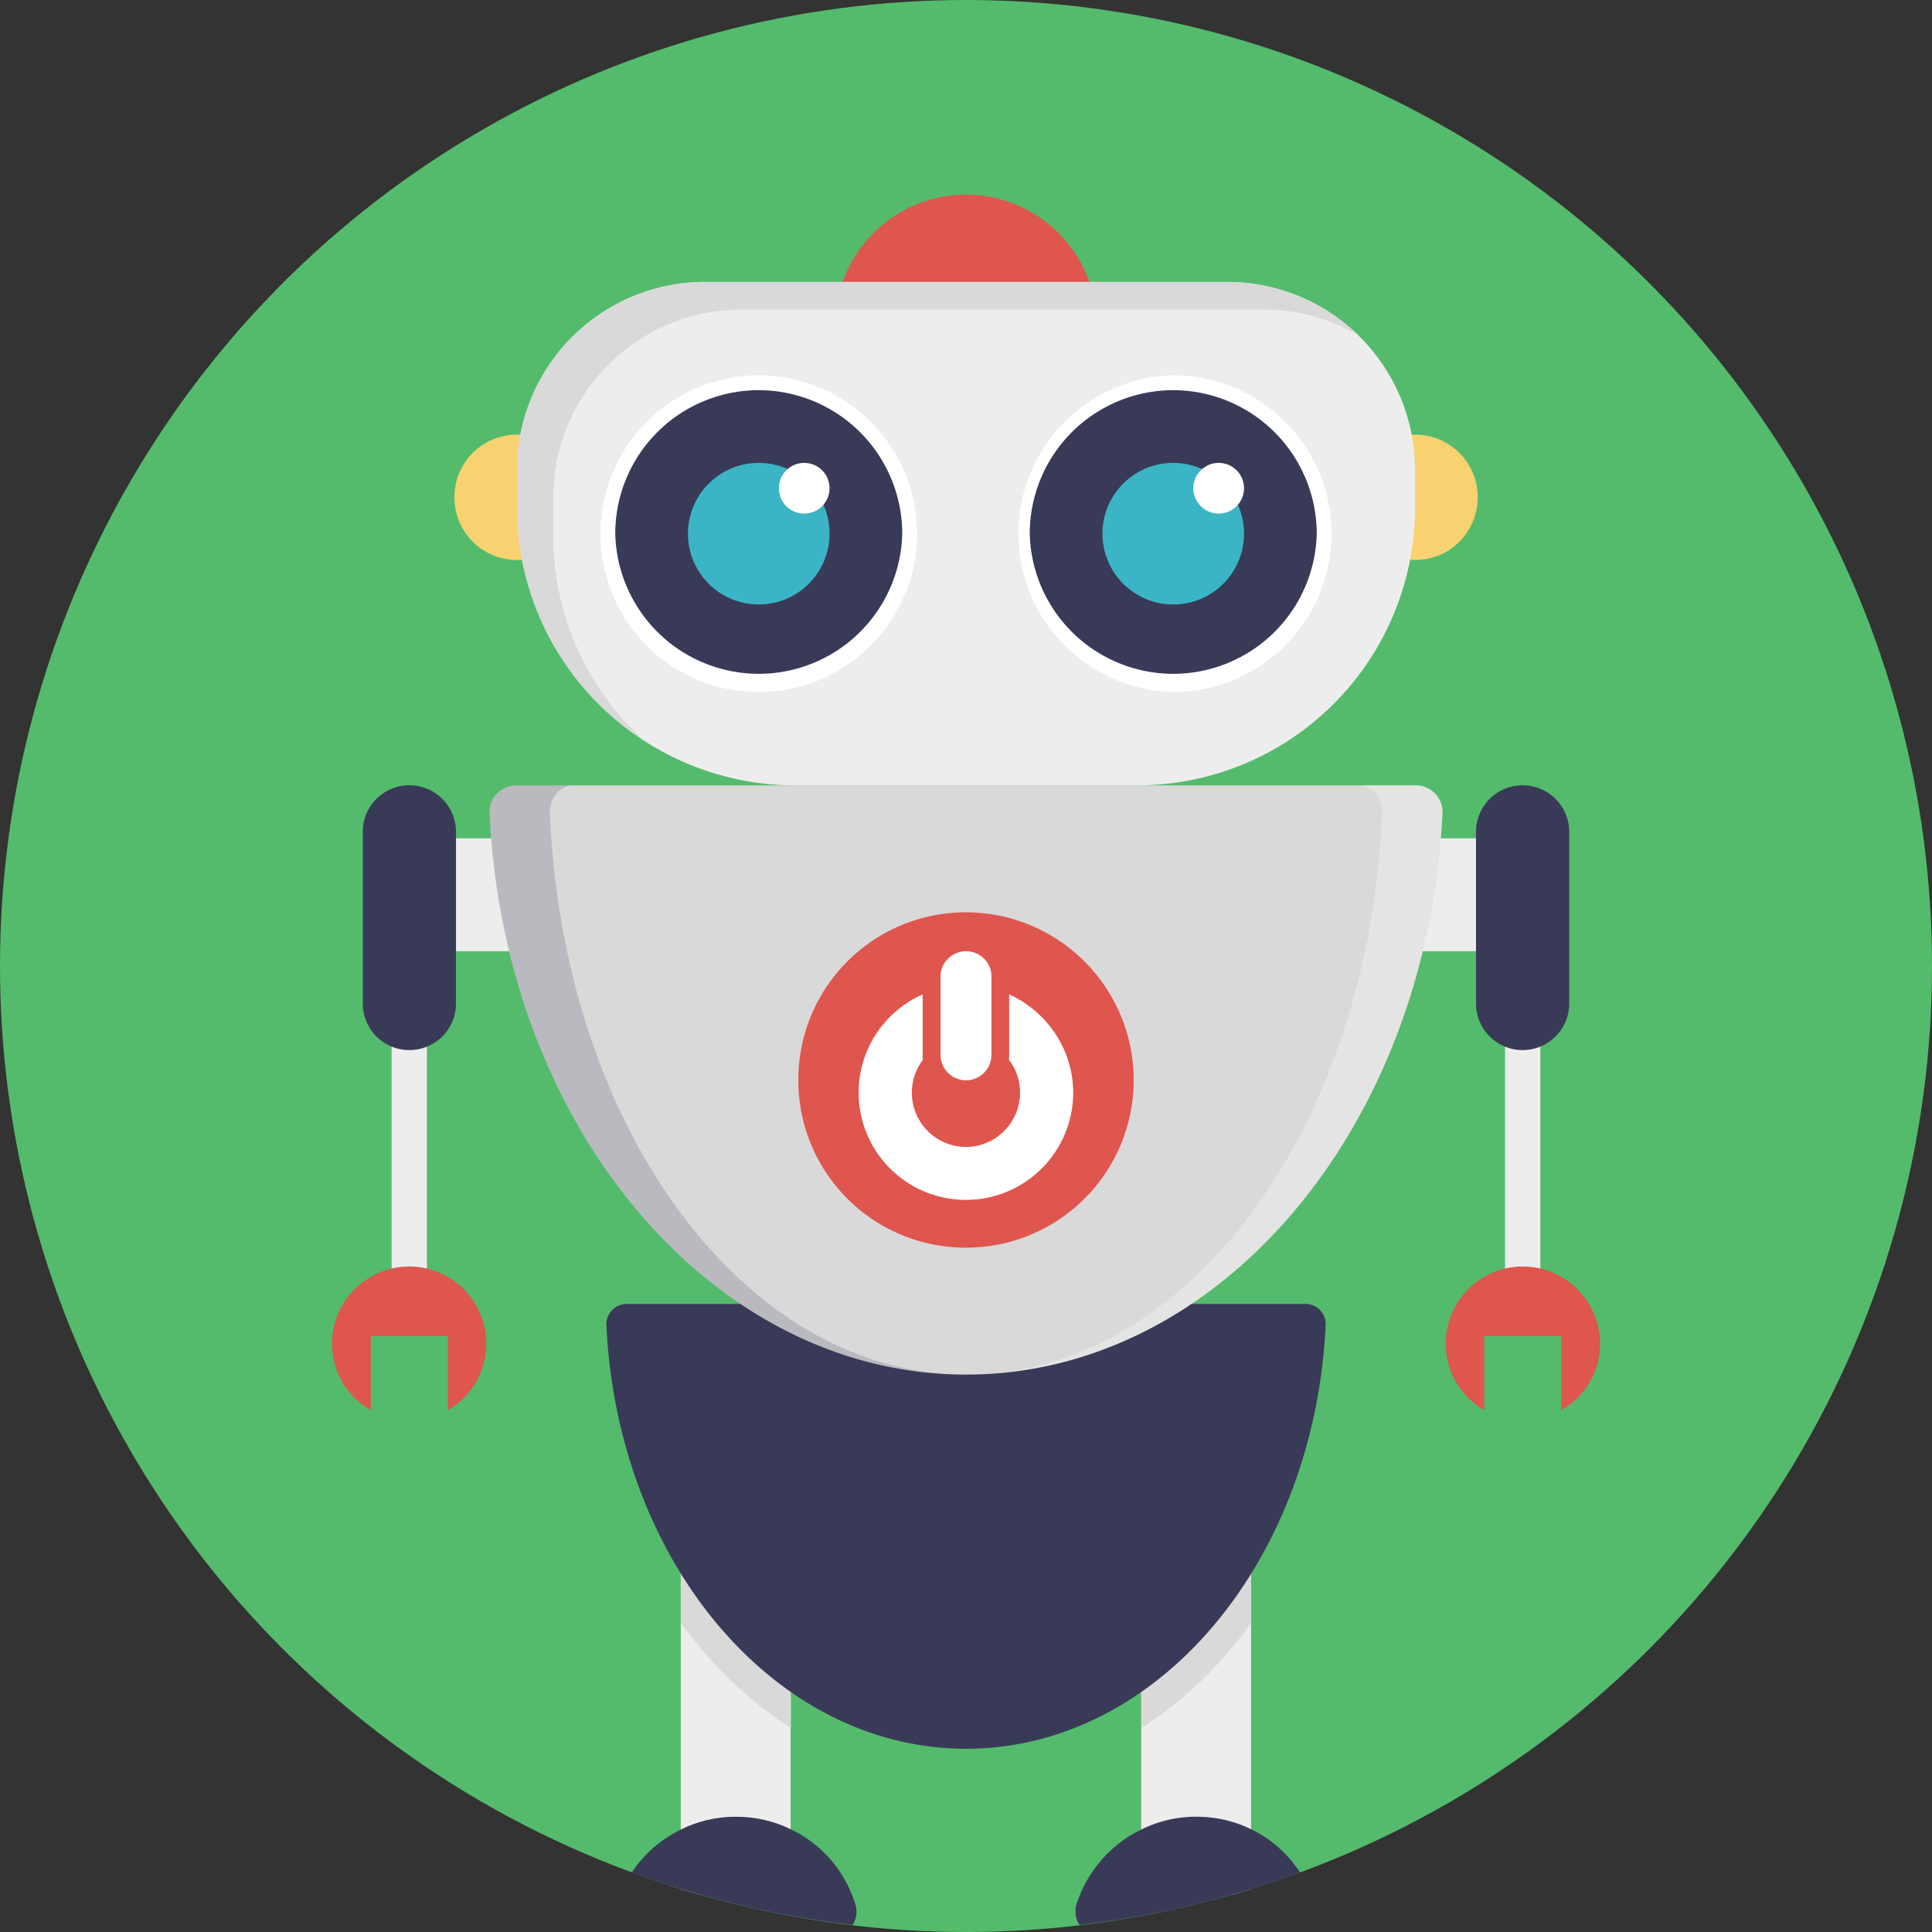 <svg xmlns="http://www.w3.org/2000/svg" viewBox="0 0 48 48">
	<rect x="0" y="0" width="48" height="48" fill="#333333" stroke="none"/>
	<circle cx="24" cy="24" r="24" fill="#54BB6C" />
	<path fill="#EDEDED" d="M31.083 36.436v10.5c-.15.05-.3.09-.46.13h-2.27v-10.63h2.73z" />
	<path fill="#393A58" d="M32.303 46.526c-.4.15-.81.28-1.22.41-.15.05-.3.09-.46.13-1.23.36-2.5.61-3.8.76a.605.605 0 0 1-.07-.54c.27-.81.85-1.47 1.6-1.83.42-.21.88-.32 1.37-.32.49 0 .95.11 1.36.31.5.24.92.62 1.22 1.08z" />
	<path fill="#EDEDED" d="M19.643 36.436v10.63h-2.26c-.16-.04-.31-.08-.47-.14v-10.49h2.73z" />
	<path fill="#393A58" d="M21.183 47.826c-1.3-.15-2.57-.4-3.8-.76-.16-.04-.31-.08-.47-.14-.41-.12-.82-.26-1.22-.4.3-.46.73-.83 1.22-1.07.42-.21.88-.32 1.37-.32s.95.11 1.36.31c.76.36 1.34 1.02 1.6 1.84.07.19.04.38-.06.54z" />
	<path fill="#D9D9D9" d="M16.916 36.431h2.733v6.505c-1.038-.668-1.957-1.552-2.733-2.614v-3.891zM31.084 36.431v3.891c-.764 1.062-1.683 1.946-2.722 2.602v-6.493h2.722z" />
	<path fill="#DE564E" d="M27.254 8.098A3.253 3.253 0 0 1 24 11.352a3.253 3.253 0 0 1-3.254-3.254A3.26 3.26 0 0 1 24 4.835a3.26 3.26 0 0 1 3.254 3.263z" />
	<path fill="#EDEDED" d="M37.392 24.396h.877v7.833h-.877zM35.114 20.828h1.967v2.805h-1.967z" />
	<path fill="#393A58" d="M38.987 20.668v4.263a1.157 1.157 0 1 1-2.316 0v-4.263a1.157 1.157 0 1 1 2.316 0z" />
	<path fill="#DE564E" d="M39.752 33.378c0 .711-.386 1.333-.965 1.658v-1.842h-1.912v1.842a1.906 1.906 0 0 1-.956-1.658c0-1.053.86-1.912 1.912-1.912s1.921.859 1.921 1.912z" />
	<path fill="#EDEDED" d="M9.73 24.396h.877v7.833H9.73zM10.919 20.828h1.967v2.805h-1.967z" />
	<path fill="#393A58" d="M9.013 20.668v4.263a1.157 1.157 0 1 0 2.316 0v-4.263c0-.64-.517-1.158-1.158-1.158-.641 0-1.158.517-1.158 1.158z" />
	<path fill="#DE564E" d="M8.248 33.378c0 .711.386 1.333.965 1.658v-1.842h1.912v1.842c.57-.325.956-.947.956-1.658 0-1.053-.86-1.912-1.912-1.912s-1.921.859-1.921 1.912z" />
	<path fill="#F8D270" d="M36.713 12.352c0 .868-.693 1.561-1.553 1.561a1.554 1.554 0 0 1-1.561-1.561c0-.86.693-1.553 1.561-1.553.86.001 1.553.694 1.553 1.553zM14.404 12.352c0 .868-.693 1.561-1.553 1.561a1.554 1.554 0 0 1-1.561-1.561c0-.86.693-1.553 1.561-1.553.86.001 1.553.694 1.553 1.553z" />
	<path fill="#393A58" d="M32.936 32.912c-.271 5.873-4.165 10.535-8.932 10.535-4.774 0-8.667-4.662-8.939-10.535a.506.506 0 0 1 .503-.516h16.865a.501.501 0 0 1 .503.516z" />
	<path fill="#D9D9D9" d="M35.837 20.196c-.36 7.78-5.517 13.955-11.833 13.955-6.324 0-11.482-6.175-11.842-13.955a.67.67 0 0 1 .667-.684H35.17c.378 0 .685.316.667.684z" />
	<path fill="#393A58" d="M23.487 34.132c-6.087-.325-10.973-6.368-11.324-13.938a.67.67 0 0 1 .667-.684h1.412c-.325 0-.597.316-.579.684.298 7.535 4.535 13.57 9.824 13.938z" opacity=".2" />
	<path fill="#FFF" d="M35.837 20.194c-.351 7.57-5.237 13.613-11.315 13.938 5.281-.368 9.517-6.403 9.815-13.938.018-.369-.246-.684-.579-.684h1.412c.378 0 .685.316.667.684z" opacity=".3" />
	<path fill="#EDEDED" d="M35.156 11.672v.933a6.905 6.905 0 0 1-6.907 6.907h-8.49a6.911 6.911 0 0 1-6.914-6.907v-.933a4.67 4.67 0 0 1 4.674-4.667h12.97a4.669 4.669 0 0 1 4.667 4.667z" />
	<path fill="#D9D9D9" d="M33.747 8.327a4.64 4.64 0 0 0-2.352-.635h-12.97c-2.584 0-4.682 2.091-4.682 4.667v.933a6.88 6.88 0 0 0 2.27 5.115 6.891 6.891 0 0 1-3.166-5.802v-.933a4.67 4.67 0 0 1 4.674-4.667h12.97c1.262 0 2.42.508 3.256 1.322z" />
	<path fill="#FFF" d="M33.083 13.259a3.936 3.936 0 0 1-3.934 3.934 3.935 3.935 0 0 1 0-7.868 3.94 3.94 0 0 1 3.934 3.934z" />
	<path fill="#393A58" d="M32.714 13.259a3.566 3.566 0 0 1-7.13 0 3.566 3.566 0 0 1 3.565-3.565 3.57 3.57 0 0 1 3.565 3.565z" />
	<circle cx="29.149" cy="13.259" r="1.759" fill="#3BB5C5" />
	<circle cx="30.278" cy="12.13" r=".63" fill="#FFF" />
	<path fill="#FFF" d="M22.785 13.259a3.936 3.936 0 0 1-3.934 3.934 3.931 3.931 0 0 1-3.934-3.934 3.936 3.936 0 0 1 3.934-3.934 3.94 3.94 0 0 1 3.934 3.934z" />
	<path fill="#393A58" d="M22.416 13.259a3.566 3.566 0 0 1-7.13 0 3.566 3.566 0 0 1 3.565-3.565 3.57 3.57 0 0 1 3.565 3.565z" />
	<circle cx="18.851" cy="13.259" r="1.759" fill="#3BB5C5" />
	<circle cx="19.98" cy="12.13" r=".63" fill="#FFF" />
	<path fill="#DE564E" d="M28.167 26.832a4.166 4.166 0 0 1-4.175 4.166 4.158 4.158 0 0 1-4.158-4.166 4.163 4.163 0 0 1 4.158-4.166 4.172 4.172 0 0 1 4.175 4.166z" />
	<path fill="#FFF" d="M25.073 24.706v1.54c0 .02 0 .06-.01.08.18.23.28.51.28.82 0 .74-.6 1.35-1.35 1.35a1.349 1.349 0 0 1-1.06-2.17c-.01-.02-.01-.06-.01-.08v-1.54c-.93.41-1.59 1.35-1.59 2.44a2.665 2.665 0 0 0 5.33 0c0-1.08-.66-2.02-1.59-2.44z" />
	<path fill="#FFF" d="M24.632 24.257v1.985a.633.633 0 0 1-1.264 0v-1.985c0-.343.29-.624.632-.624.351 0 .632.281.632.624z" />
</svg>
